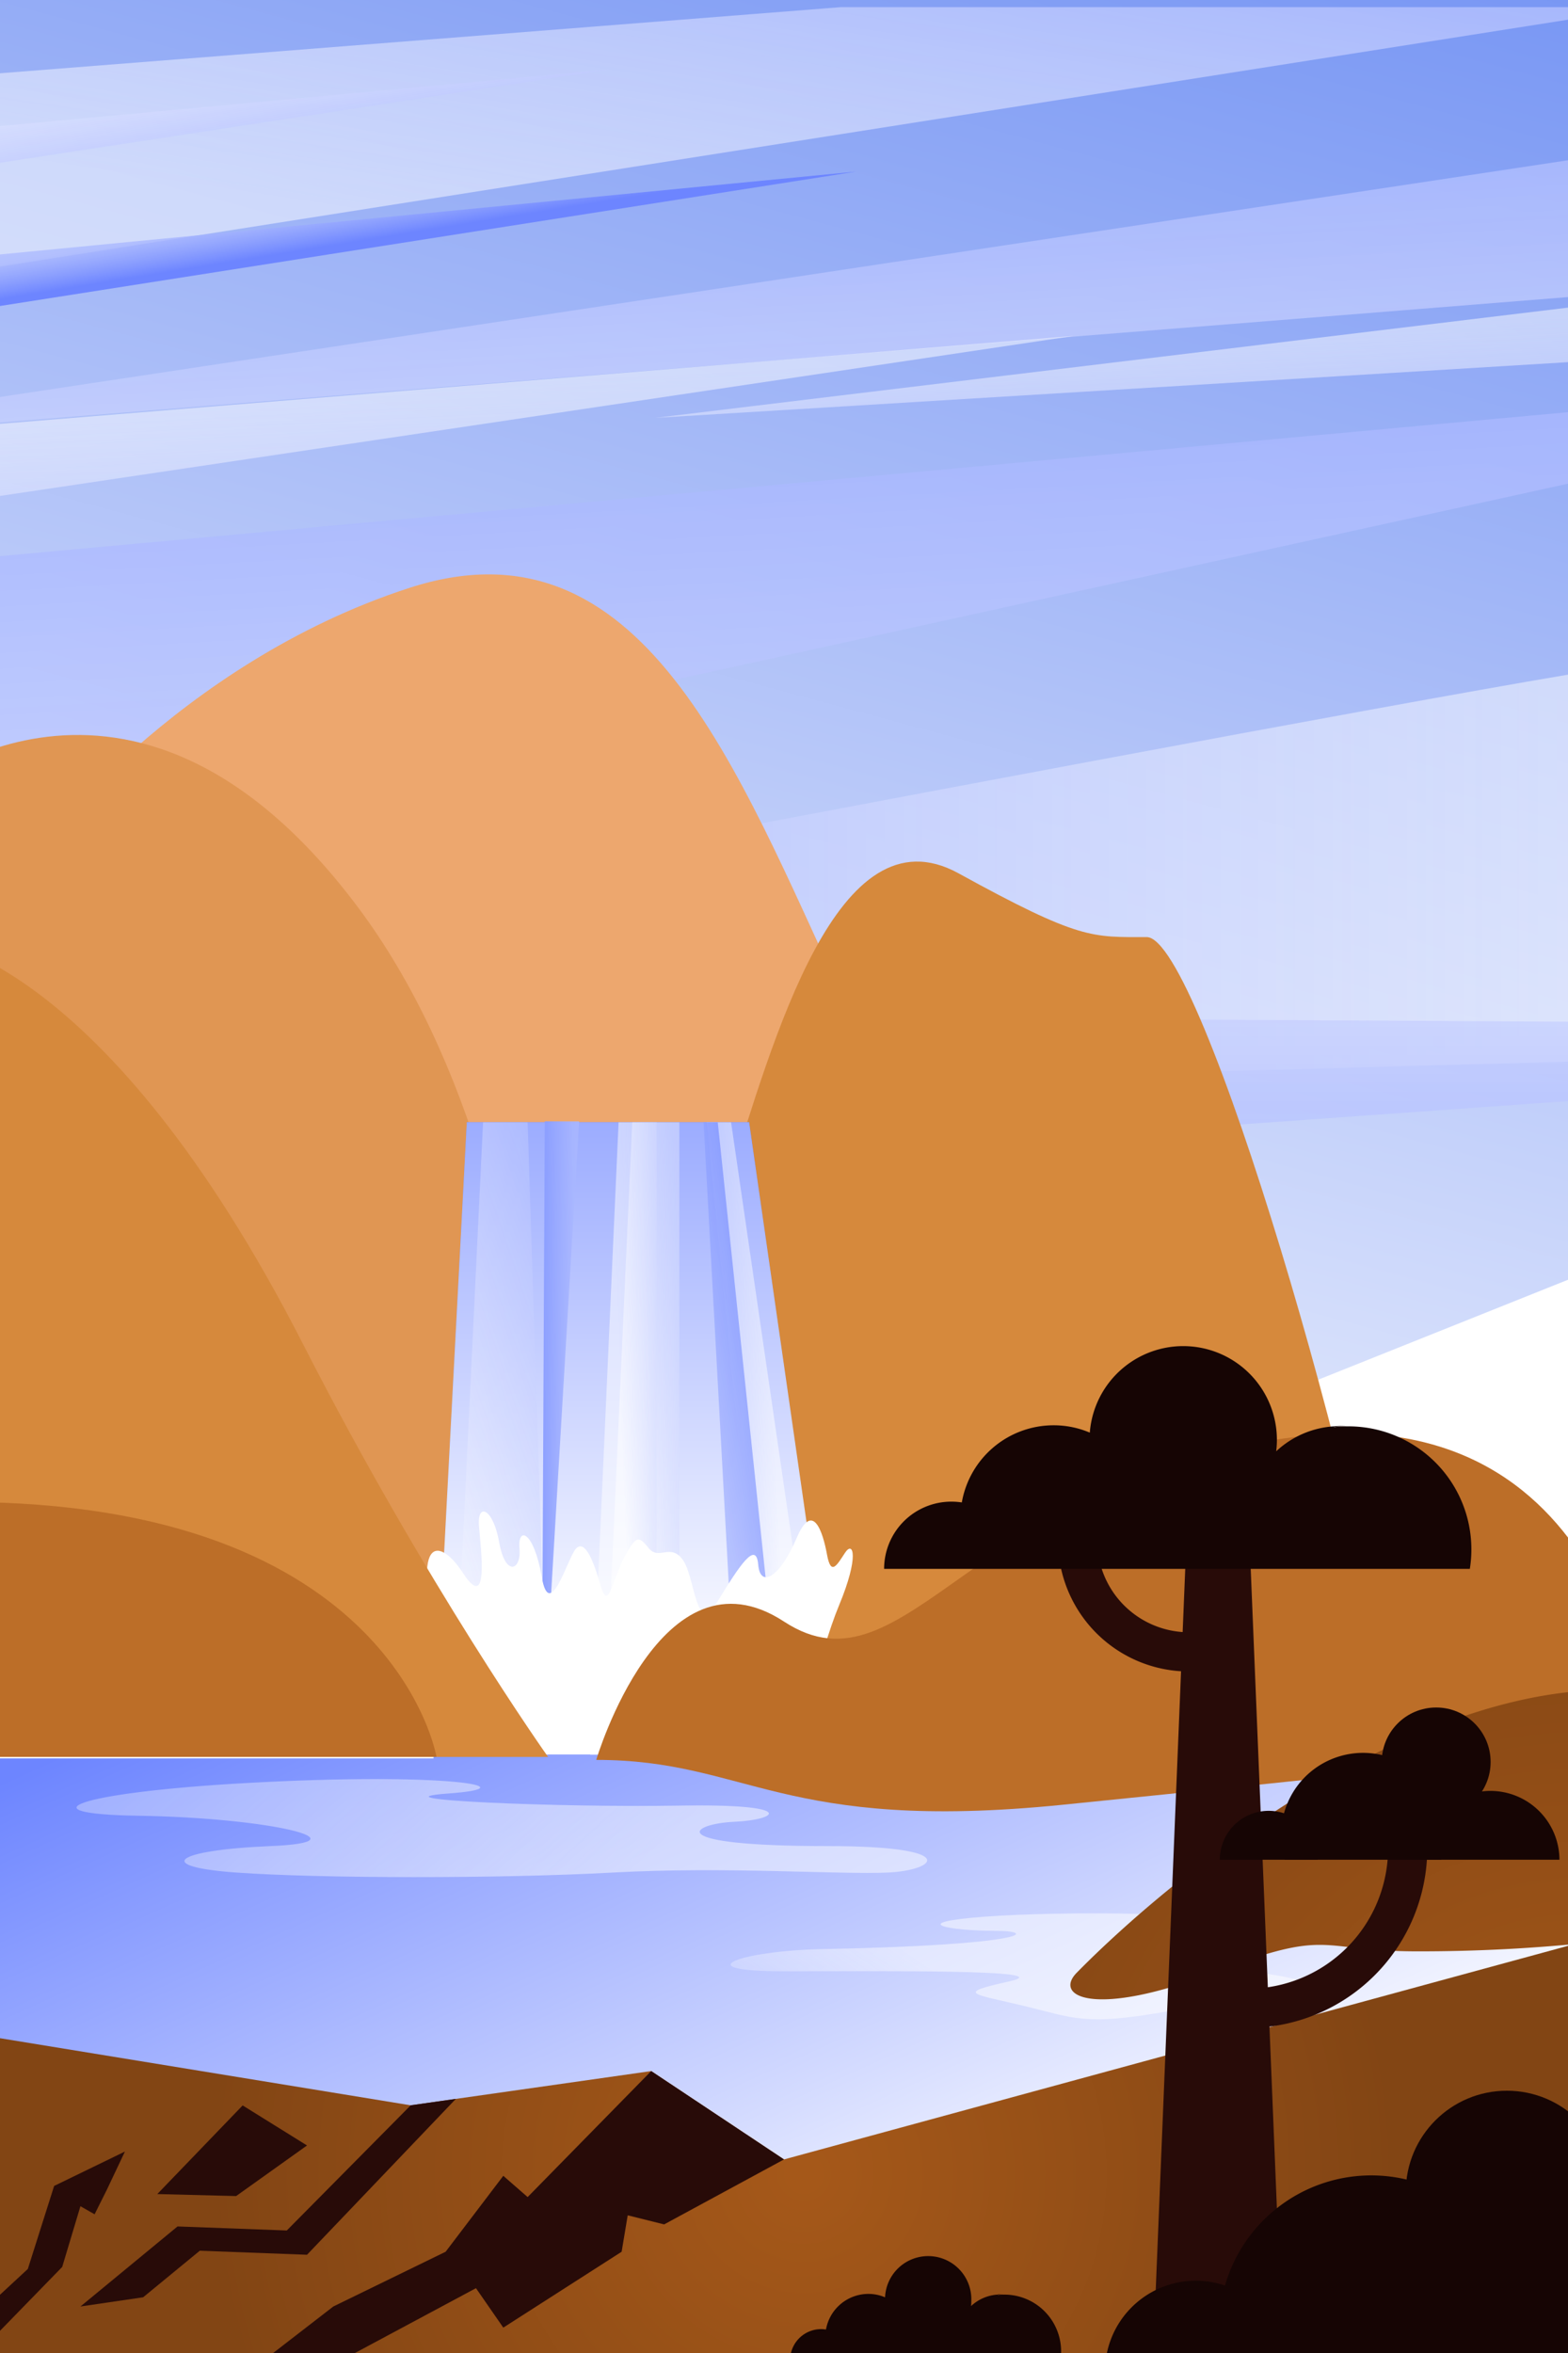 <svg id="Layer_1" data-name="Layer 1" xmlns="http://www.w3.org/2000/svg" xmlns:xlink="http://www.w3.org/1999/xlink" viewBox="0 0 400 600"><rect x="0" y="0" width="400" height="600" fill="#333333" stroke="none"/><defs><linearGradient id="linear-gradient" x1="156.36" y1="461.95" x2="305.77" y2="-92.51" gradientUnits="userSpaceOnUse"><stop offset="0" stop-color="#fff"/><stop offset="1" stop-color="#688af2"/></linearGradient><clipPath id="clip-path"><rect y="1.82" width="400" height="600" fill="none"/></clipPath><linearGradient id="linear-gradient-2" x1="191.38" y1="44.22" x2="211.51" y2="411.96" gradientUnits="userSpaceOnUse"><stop offset="0" stop-color="#6d85ff"/><stop offset="0.18" stop-color="#a8b6ff" stop-opacity="0.8"/><stop offset="1" stop-color="#fff" stop-opacity="0.5"/></linearGradient><linearGradient id="linear-gradient-3" x1="214.29" y1="-71.91" x2="192.59" y2="70.17" xlink:href="#linear-gradient-2"/><linearGradient id="linear-gradient-4" x1="-18.71" y1="225.77" x2="425.68" y2="225.77" xlink:href="#linear-gradient-2"/><linearGradient id="linear-gradient-5" x1="210.45" y1="358.95" x2="210.45" y2="139.85" xlink:href="#linear-gradient-2"/><linearGradient id="linear-gradient-6" x1="146.32" y1="388.05" x2="238.07" y2="590.12" gradientUnits="userSpaceOnUse"><stop offset="0" stop-color="#6d85ff"/><stop offset="1" stop-color="#fff"/></linearGradient><linearGradient id="linear-gradient-7" x1="162.42" y1="218.82" x2="162.42" y2="428.4" xlink:href="#linear-gradient-6"/><linearGradient id="linear-gradient-8" x1="184.46" y1="348.9" x2="95.97" y2="378.86" xlink:href="#linear-gradient-2"/><linearGradient id="linear-gradient-9" x1="197.83" y1="365.55" x2="158.6" y2="367.1" xlink:href="#linear-gradient-2"/><linearGradient id="linear-gradient-10" x1="185.3" y1="366" x2="158.43" y2="367.06" xlink:href="#linear-gradient-2"/><linearGradient id="linear-gradient-11" x1="6374.66" y1="366" x2="6347.79" y2="367.06" gradientTransform="matrix(-1, 0, 0.1, 1, 6508.6, 0)" xlink:href="#linear-gradient-2"/><linearGradient id="linear-gradient-12" x1="132.31" y1="366.46" x2="211.62" y2="366.13" xlink:href="#linear-gradient-2"/><linearGradient id="linear-gradient-13" x1="211.15" y1="362.61" x2="46.51" y2="393.06" xlink:href="#linear-gradient-2"/><radialGradient id="radial-gradient" cx="205.1" cy="554.31" r="151.28" gradientUnits="userSpaceOnUse"><stop offset="0.02" stop-color="#a55819"/><stop offset="1" stop-color="#824514"/></radialGradient><linearGradient id="linear-gradient-14" x1="210.43" y1="575.92" x2="253.79" y2="512.44" xlink:href="#linear-gradient-2"/><radialGradient id="radial-gradient-2" cx="404" cy="561.02" r="179.54" xlink:href="#radial-gradient"/><linearGradient id="linear-gradient-15" x1="53.62" y1="385.79" x2="148.49" y2="490.04" xlink:href="#linear-gradient-2"/><linearGradient id="linear-gradient-16" x1="193.82" y1="-0.55" x2="205.43" y2="196.09" xlink:href="#linear-gradient-2"/><linearGradient id="linear-gradient-17" x1="126.41" y1="173.93" x2="122.54" y2="97.29" xlink:href="#linear-gradient-2"/><linearGradient id="linear-gradient-18" x1="296.13" y1="132.03" x2="293.76" y2="85.04" xlink:href="#linear-gradient-2"/><linearGradient id="linear-gradient-19" x1="6378.96" y1="-574.27" x2="6376.59" y2="-621.26" gradientTransform="matrix(-0.98, 0.21, 0.21, 0.98, 6391.28, -717.1)" xlink:href="#linear-gradient-2"/><linearGradient id="linear-gradient-20" x1="6318.26" y1="-545.61" x2="6315.89" y2="-592.59" gradientTransform="matrix(-0.98, 0.21, 0.21, 0.98, 6385.78, -728.63)" xlink:href="#linear-gradient-2"/></defs><title>Landscape Vector Pack - Scene 7</title><rect y="-1.82" width="400" height="603.65" fill="url(#linear-gradient)"/><g clip-path="url(#clip-path)"><polygon points="-4 142.18 409.42 104.24 409.42 121.27 -14.06 214.18 -4 142.18" fill="url(#linear-gradient-2)"/><polygon points="-4 19 409.42 -13.5 409.42 3.54 -14.06 70.18 -4 19" fill="url(#linear-gradient-3)"/><path d="M419.48,169.27C415.61,167-18.71,250.56-18.71,250.56v31.75L425.68,270Z" fill="url(#linear-gradient-4)"/><polygon points="421.81 279.21 -0.9 309.4 -0.9 258.31 417.94 260.63 421.81 279.21" fill="url(#linear-gradient-5)"/><polygon points="119.1 438.69 421.03 317.92 421.03 441.16 0 441.16 0 408.5 119.1 438.69" fill="#fff"/><path d="M215.1,254.44C188,196.37,164,130.56,104.39,149.92S9.16,217.27,9.16,217.27l91.36,99.1H203.19Z" fill="#eda76e"/><path d="M185.68,301.82c11.61-36.55,27.87-96.16,58.84-79.13s34.06,16.26,48,16.26,55.74,143.5,64.25,205.69c0,0-107.61.25-156.77-6.72Z" fill="#d6893c"/><path d="M400,386.75c-20.68,25.61-42.45,37.46-42.45,37.46l-35.61,30L207.35,486.61l-57.29,43.64-49.54,21.48h144l-8,13.93H363.74l-44.9,36.16H461.29Z" fill="none"/><path d="M139.81,448s9.48-139.35-48.58-216.77S-23.35,202.56-23.35,202.56V448Z" fill="#e09653"/><polygon points="214.35 448.98 191.1 286.18 119.1 286.18 110.58 448.37 -4.96 448.37 -4.77 585.02 406.32 585.02 406.32 430.95 214.35 448.98" fill="url(#linear-gradient-6)"/><polygon points="214.26 447.37 110.58 447.37 119.09 286.18 191.09 286.18 214.26 447.37" fill="url(#linear-gradient-7)"/><polygon points="123.23 286.18 115.48 447.47 139.81 447.47 134.6 286.18 123.23 286.18" fill="url(#linear-gradient-8)"/><polygon points="157.8 286.18 150.57 447.47 173.29 447.47 173.31 286.18 157.8 286.18" fill="url(#linear-gradient-9)"/><polygon points="161.29 286.18 153.94 447.47 167.48 447.47 167.5 286.18 161.29 286.18" fill="url(#linear-gradient-10)"/><polygon points="186.5 286.18 209.97 447.47 196.43 447.47 180.28 286.18 186.5 286.18" fill="url(#linear-gradient-11)"/><polygon points="138.19 446.95 138.97 285.92 147.74 285.92 138.19 446.95" fill="url(#linear-gradient-12)"/><polygon points="179.48 286.18 188.26 446.95 200 446.95 183.1 286.18 179.48 286.18" fill="url(#linear-gradient-13)"/><path d="M113.94,425.82c-10.33-33.55-2.59-35.09,4.12-24.77s4.65-5.68,4.13-11.87,3.62-4.65,5.16,4.13,5.68,7.22,5.17,1.54,3.61-4.64,5.67,7.23,6.71-5.16,8.78-7.23,4.13,2.07,6.19,9.3,3.1-1.55,6.19-7.23,3.62-5.16,6.2-2.07,5.68-1.54,8.77,3.1,3.12,19.61,8.79,10.32,9.79-15.48,10.31-9.29,5.61,3.1,9.77-6.71,6.75-1.54,7.78,4.13,2.58,2.58,4.64-.51,3.62,1-1.55,13.42-10.87,38.06-10.87,38.06H119.61Z" fill="#fff"/><polygon points="214.26 448.37 110.58 448.37 119.09 286.18 191.09 286.18 214.26 448.37" fill="none"/><path d="M111.35,448h28.46s-31-43.6-62.52-105.29c-51.1-99.87-95.61-103-95.61-103V448Z" fill="#d6893c"/><path d="M152.1,448.76c38.61,0,47.32,18.66,118.93,11.45s148.45-15.57,148.45-15.57-5.61-88.36-88.25-78.33S231.35,434,200,413.49,152.1,448.76,152.1,448.76Z" fill="#bc6e28"/><path d="M-11.74,448H111.35S100.52,383-9.42,383Z" fill="#bc6e28"/><polygon points="104.77 536.84 166.12 528.11 200 550.64 410.19 493.4 410.19 615.21 0 615.21 0 519.73 104.77 536.84" fill="url(#radial-gradient)"/><polygon points="166.12 528.11 134.6 560.24 128.39 554.82 113.68 574.18 85.03 588.14 61.03 606.69 78.06 606.69 121.42 583.47 128.39 593.53 158.58 574.18 160.13 564.89 169.42 567.21 200 550.64 166.12 528.11" fill="#280b08"/><polygon points="104.77 536.84 73.16 568.76 45.29 567.73 20.52 588.14 36.52 585.79 50.97 573.92 78.32 574.95 116.29 535.2 104.77 536.84" fill="#280b08"/><path d="M209.94,497c-21.16.42-35.36,5.67-9.94,5.67s71.35-.51,57.42,2.58-9.29,3.1,3.61,6.2,15.49,5.16,36.13,1.55,53.16-5.68,25.29-9.81-25.29-9.29-16-12.39-34.58-3.61-55.22-2.06-8.78,3.61,2.58,3.61S262.06,496,209.94,497Z" fill="url(#linear-gradient-14)"/><path d="M274.71,503c24.59-25,80.52-69.68,131.61-72v64.26a418.83,418.83,0,0,1-44.9,2.32c-25.55,0-21.68-6.19-51.87,5.42S268.58,509.18,274.71,503Z" fill="url(#radial-gradient-2)"/><polygon points="40.13 559.47 60.24 559.98 78.32 547.08 61.9 536.87 40.13 559.47" fill="#280b08"/><polygon points="31.87 548.63 13.81 557.4 7.1 578.57 -3.23 588.14 -3.23 597.66 15.87 578.05 20.52 562.57 24.13 564.63 27.23 558.43 31.87 548.63" fill="#280b08"/><path d="M62.32,454.69C19.15,457.13,6.06,462.52,35,463c34.58.52,58.84,6.71,34.06,7.74s-29.93,5.24-8.77,6.75,67.09,1.59,96,0,57.8.56,70.19,0,19.13-6.75-15.48-6.75c-42.32,0-35.1-5.67-23.74-6.19s16.51-4.65-13.94-4.13-80-1.55-58.84-3.1S113.85,451.78,62.32,454.69Z" fill="url(#linear-gradient-15)"/><polygon points="410.97 39.21 -14.84 103.47 -9.81 108.5 411.74 74.82 410.97 39.21" fill="url(#linear-gradient-16)"/><polygon points="-17.16 129.02 273.94 85.66 -28.77 110.44 -17.16 129.02" fill="url(#linear-gradient-17)"/><polygon points="417.16 76.37 167.1 106.56 421.81 91.02 417.16 76.37" fill="url(#linear-gradient-18)"/><polygon points="-95.02 40.99 155.78 17.65 -96.46 56.29 -95.02 40.99" fill="url(#linear-gradient-19)"/><polygon points="-32.27 68 218.44 43.75 -33.65 83.31 -32.27 68" fill="url(#linear-gradient-20)"/><polygon points="329.68 659.38 291.74 659.38 302.58 394.61 318.84 394.61 329.68 659.38" fill="#280b08"/><path d="M303.31,421.22a28.41,28.41,0,0,1-28.41-28.41" fill="none" stroke="#280b08" stroke-miterlimit="10" stroke-width="10"/><path d="M318.28,512.11A40.82,40.82,0,0,0,359.1,471.3" fill="none" stroke="#280b08" stroke-miterlimit="10" stroke-width="10"/><path d="M375.35,395.05a31.57,31.57,0,0,1-.39,5H225.54a17.14,17.14,0,0,1,17.14-17.14,18.18,18.18,0,0,1,2.68.2,23.77,23.77,0,0,1,23.42-19.67,23.49,23.49,0,0,1,9.23,1.87,23.9,23.9,0,1,1,47.55,4.76,23.74,23.74,0,0,1,15-6.38,3.5,3.5,0,0,1-.3.24,30.36,30.36,0,0,1,3.33-.22H344A31.36,31.36,0,0,1,375.35,395.05Z" fill="#160504"/><path d="M343.57,363.69a30.36,30.36,0,0,0-3.33.22,3.5,3.5,0,0,0,.3-.24c.43,0,.88-.05,1.32-.05S343,363.64,343.57,363.69Z" fill="#160504"/><path d="M270.69,599.53a14.44,14.44,0,0,1-.18,2.29H201.56a7.92,7.92,0,0,1,7.92-7.91,8.39,8.39,0,0,1,1.23.1,11,11,0,0,1,10.81-9.08,10.85,10.85,0,0,1,4.26.87,11,11,0,0,1,22,1c0,.42,0,.83-.07,1.24a10.93,10.93,0,0,1,6.91-2.94l-.14.11a13,13,0,0,1,1.54-.1h.19A14.47,14.47,0,0,1,270.69,599.53Z" fill="#160504"/><path d="M256,585.06a13,13,0,0,0-1.54.1l.14-.11c.2,0,.41,0,.61,0A7,7,0,0,1,256,585.06Z" fill="#160504"/><path d="M368.64,467.92a20.81,20.81,0,0,1-1,6.3H327.8a20.91,20.91,0,1,1,39.92-12.46c.13.43.25.87.35,1.31A21,21,0,0,1,368.64,467.92Z" fill="#160504"/><path d="M336.12,474.22H311.18a12.47,12.47,0,1,1,24.94,0Z" fill="#160504"/><circle cx="366.37" cy="449.29" r="13.89" fill="#160504"/><path d="M397.82,474.22H362.57a17.55,17.55,0,0,1,3.88-11,17.15,17.15,0,0,1,1.27-1.42,17.52,17.52,0,0,1,10.38-5,16.22,16.22,0,0,1,2.1-.13A17.62,17.62,0,0,1,397.82,474.22Z" fill="#160504"/><path d="M388.63,593.51a38.71,38.71,0,0,1-1.8,11.71H312.77a38.84,38.84,0,1,1,74.15-23.15c.24.8.47,1.62.65,2.44A38.69,38.69,0,0,1,388.63,593.51Z" fill="#160504"/><path d="M328.22,605.22H281.89a23.17,23.17,0,1,1,46.33,0Z" fill="#160504"/><circle cx="384.41" cy="558.91" r="25.79" fill="#160504"/><path d="M442.84,605.22H377.36a32.61,32.61,0,0,1,7.2-20.51,35,35,0,0,1,2.36-2.64,32.54,32.54,0,0,1,19.29-9.36,29.6,29.6,0,0,1,3.9-.24A32.74,32.74,0,0,1,442.84,605.22Z" fill="#160504"/></g></svg>